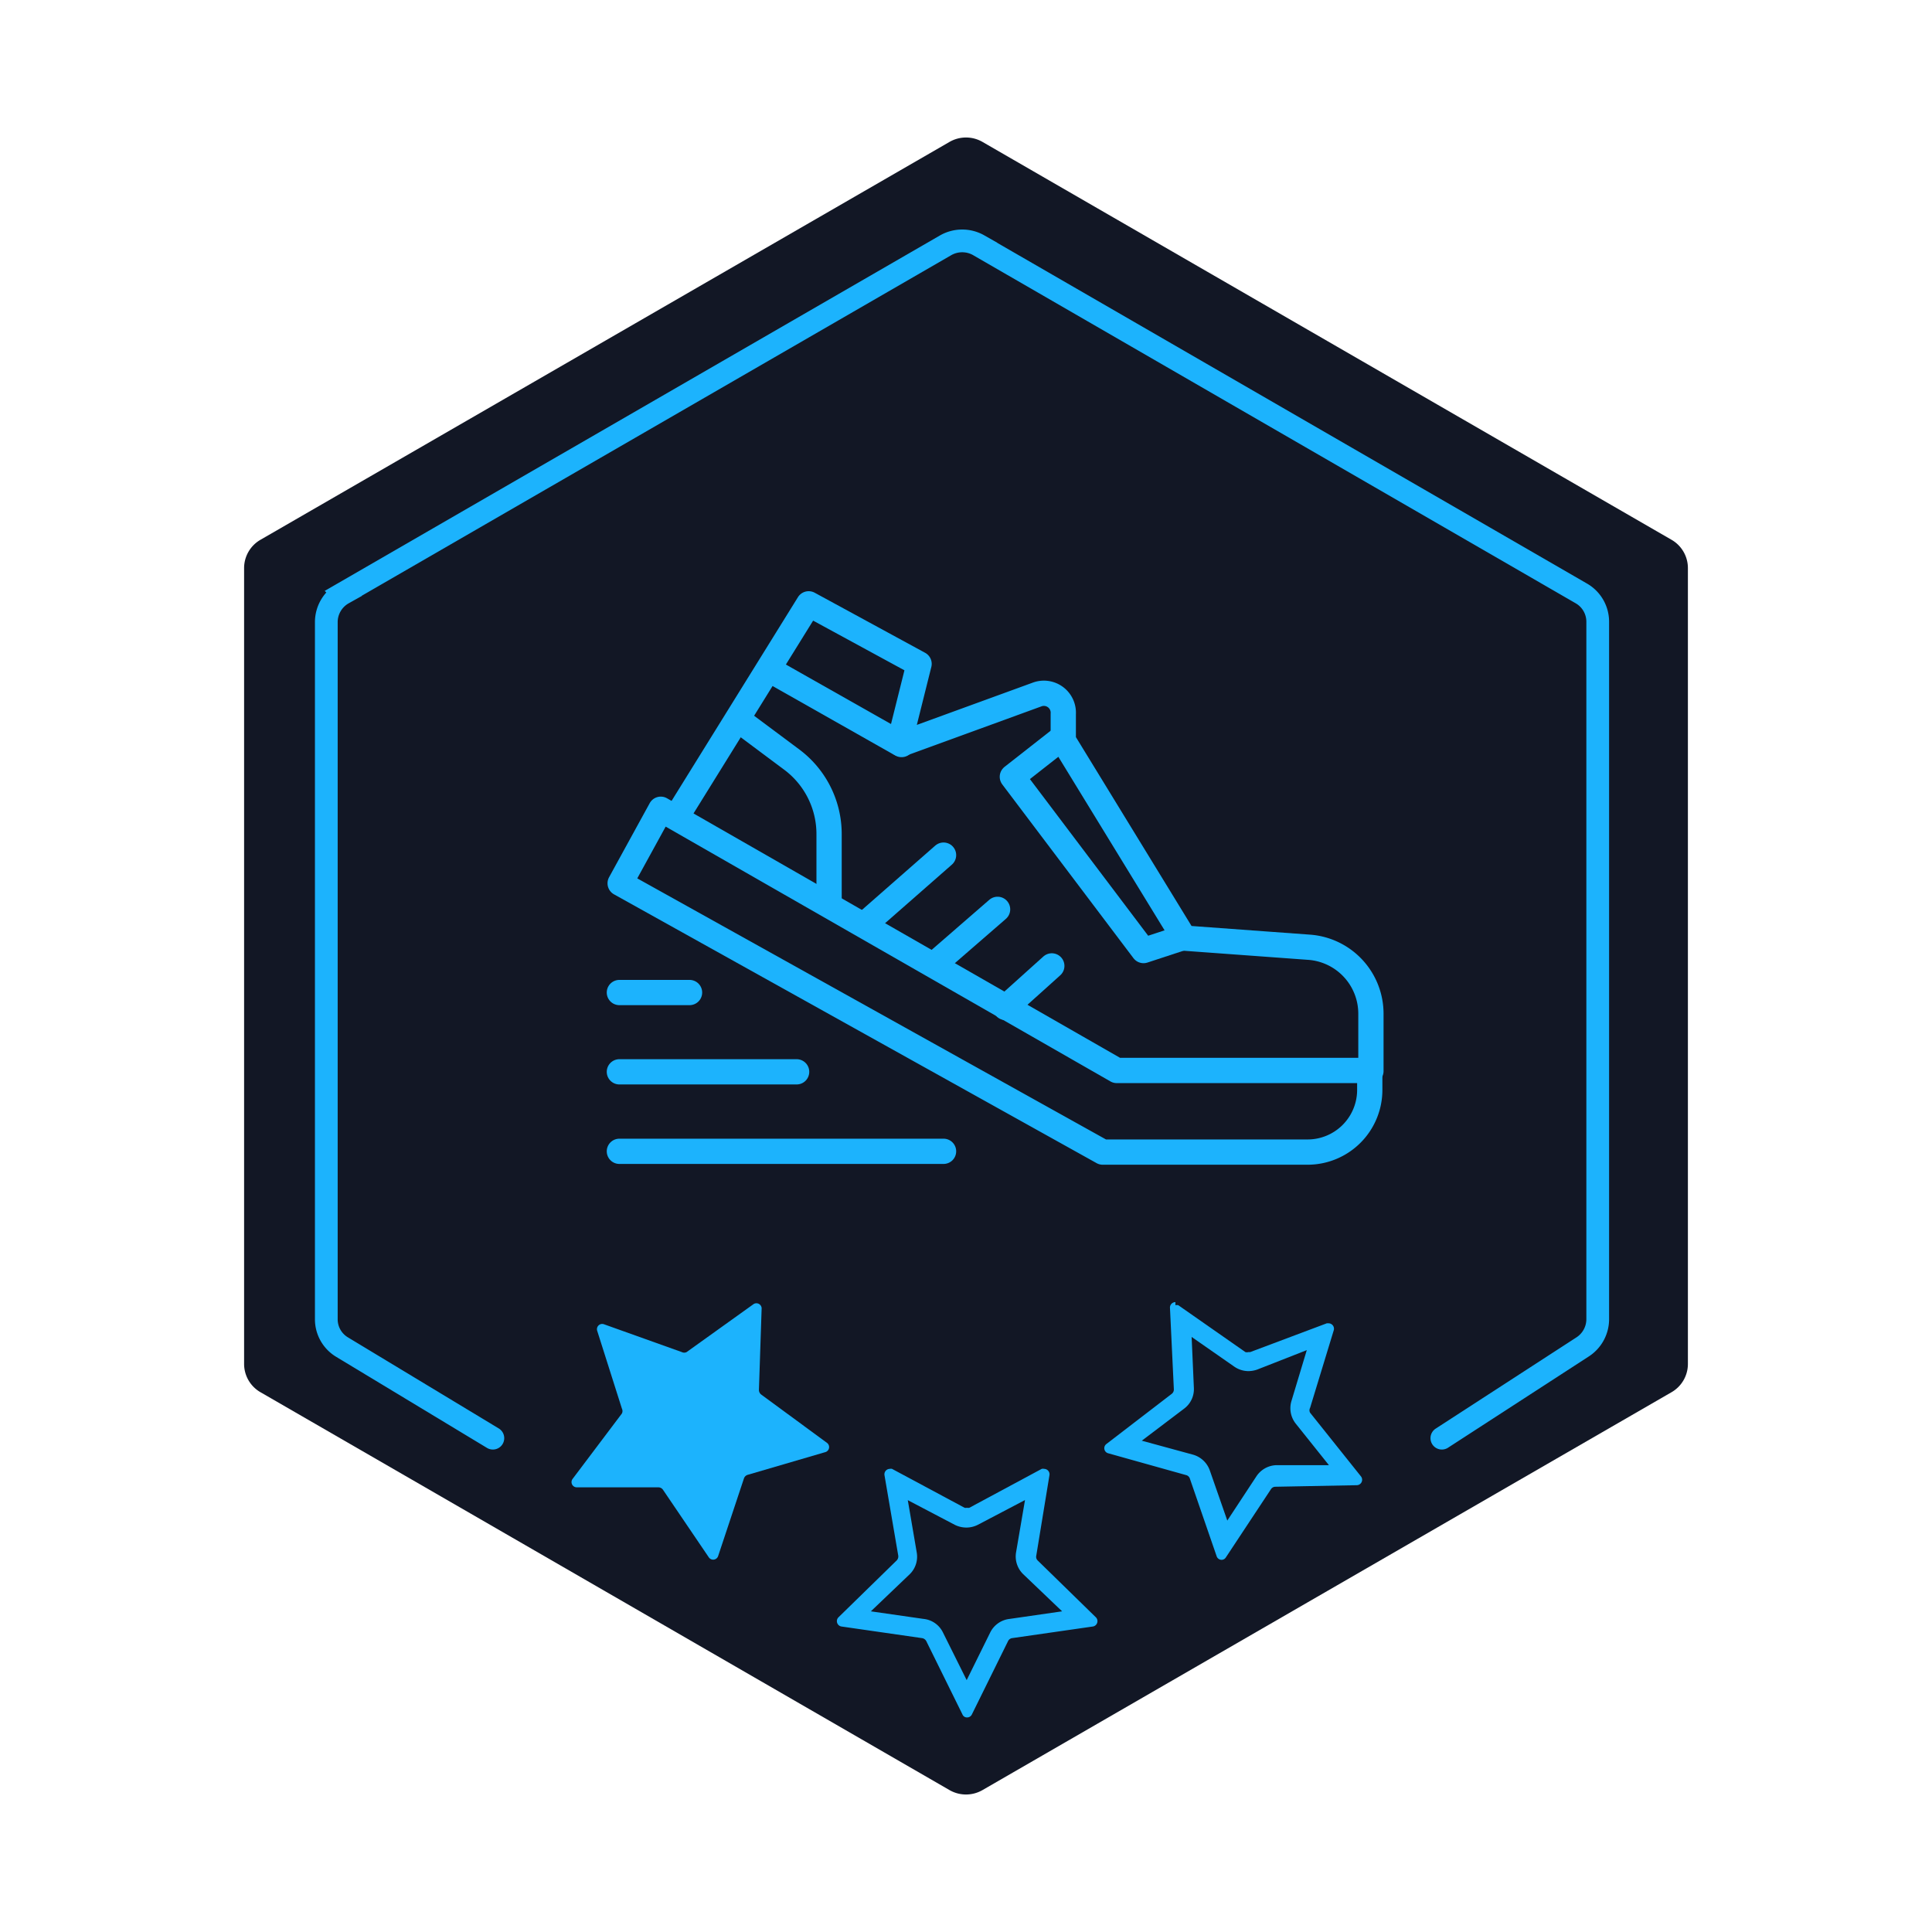 <svg id="Longest_Run_Badge" data-name="Longest Run Badge" xmlns="http://www.w3.org/2000/svg" viewBox="0 0 99.41 99.41"><defs><style>.cls-1{fill:#121725;}.cls-2,.cls-4,.cls-5{fill:none;stroke:#1cb3fd;stroke-linecap:round;}.cls-2,.cls-5{stroke-miterlimit:10;}.cls-2{stroke-width:1.17px;}.cls-3{fill:#1cb3fd;}.cls-4{stroke-linejoin:round;}.cls-4,.cls-5{stroke-width:1.3px;}</style></defs><title>Total-Kilometers-Badge</title><path id="Hexagon" class="cls-1" d="M86.85,70.17V29.24A1.68,1.68,0,0,0,86,27.77L50.55,7.3a1.7,1.7,0,0,0-1.69,0L13.41,27.77a1.68,1.68,0,0,0-.85,1.47V70.17a1.68,1.68,0,0,0,.85,1.47L48.86,92.11a1.7,1.7,0,0,0,1.69,0L86,71.64A1.68,1.68,0,0,0,86.85,70.17Z"/><path id="Line" class="cls-2" d="M74.19,74l7.25-4.7a1.7,1.7,0,0,0,.77-1.42V32a1.68,1.68,0,0,0-.85-1.47l-31-17.91a1.72,1.72,0,0,0-1.7,0l-31,17.91A1.7,1.7,0,0,0,16.79,32V67.88a1.67,1.67,0,0,0,.82,1.44L25.36,74"/><g id="Star3"><path class="cls-3" d="M61.27,68.76l2.24,1.56a1.29,1.29,0,0,0,.73.23,1.42,1.42,0,0,0,.45-.08l2.55-1-.79,2.62a1.28,1.28,0,0,0,.22,1.16l1.71,2.14-2.73,0a1.28,1.28,0,0,0-1,.57l-1.5,2.28-.9-2.58a1.29,1.29,0,0,0-.86-.81l-2.64-.72,2.18-1.65a1.25,1.25,0,0,0,.5-1.07l-.12-2.73M60.48,67a.28.28,0,0,0-.28.29l.2,4.2a.28.28,0,0,1-.11.23L56.93,74.3a.27.27,0,0,0,.1.48l4,1.12a.27.27,0,0,1,.19.17l1.38,4a.27.27,0,0,0,.25.19.26.26,0,0,0,.23-.13l2.32-3.51a.27.27,0,0,1,.22-.12l4.2-.08a.28.28,0,0,0,.21-.45l-2.62-3.28a.26.26,0,0,1,0-.25l1.22-4a.28.28,0,0,0-.26-.35l-.1,0-3.94,1.48-.09,0a.3.3,0,0,1-.16,0l-3.45-2.41a.3.3,0,0,0-.15,0Z"/></g><g id="Star2"><path class="cls-3" d="M52.74,77.19l-.46,2.69A1.27,1.27,0,0,0,52.65,81l2,1.91-2.7.39a1.27,1.27,0,0,0-1,.7l-1.21,2.45L48.52,84a1.25,1.25,0,0,0-1-.7l-2.71-.39,2-1.91a1.26,1.26,0,0,0,.36-1.12l-.46-2.69,2.42,1.27a1.35,1.35,0,0,0,.59.14,1.31,1.31,0,0,0,.59-.14l2.42-1.27m1-1.61a.31.31,0,0,0-.13,0l-3.72,2a.28.28,0,0,1-.13,0,.24.24,0,0,1-.12,0l-3.73-2a.27.27,0,0,0-.12,0,.28.28,0,0,0-.27.32l.71,4.15a.3.3,0,0,1-.08.24l-3,2.93a.28.28,0,0,0,.15.47l4.16.6a.3.3,0,0,1,.21.15l1.86,3.77a.25.25,0,0,0,.24.16.27.27,0,0,0,.25-.16l1.86-3.77a.28.28,0,0,1,.2-.15l4.17-.6a.28.28,0,0,0,.15-.47l-3-2.93a.26.26,0,0,1-.07-.24L54,75.9a.28.28,0,0,0-.27-.32Z"/></g><g id="Star1"><path class="cls-3" d="M39.19,67.31l-.14,4.21a.3.3,0,0,0,.11.23l3.39,2.49a.27.27,0,0,1-.09.48l-4,1.17a.29.29,0,0,0-.18.18l-1.33,4a.27.27,0,0,1-.48.06l-2.36-3.48a.29.29,0,0,0-.23-.12l-4.2,0a.27.27,0,0,1-.22-.43L32,72.73a.28.28,0,0,0,0-.25l-1.27-4a.27.27,0,0,1,.35-.34l4,1.43a.28.28,0,0,0,.25,0l3.42-2.45A.27.27,0,0,1,39.19,67.31Z"/></g><path class="cls-4" d="M34.83,42l6.78-10.93,5.68,3.09-1,4a.09.09,0,0,0,.12.11l6.94-2.53a1,1,0,0,1,1.36,1l0,1.37,6.22,10.16,6.43.47a3.43,3.43,0,0,1,3.18,3.42v2.95"/><line class="cls-5" x1="46.39" y1="38.31" x2="39.59" y2="34.46"/><path class="cls-4" d="M70.48,55.08v1a3.2,3.2,0,0,1-3.2,3.2H56.74L31.91,45.45,34,41.64,57.46,55.08Z"/><polyline class="cls-4" points="54.68 37.94 52.09 39.97 58.84 48.91 60.88 48.24"/><path class="cls-4" d="M38.08,37.1l2.68,2a4.78,4.78,0,0,1,1.9,3.83l0,3.59"/><line class="cls-4" x1="48.55" y1="44" x2="44.73" y2="47.35"/><line class="cls-4" x1="51.33" y1="46.79" x2="48.15" y2="49.55"/><line class="cls-4" x1="54.12" y1="49.7" x2="51.74" y2="51.84"/><line class="cls-5" x1="31.87" y1="59.24" x2="48.55" y2="59.24"/><line class="cls-5" x1="31.87" y1="55.15" x2="40.99" y2="55.15"/><line class="cls-5" x1="31.87" y1="51.07" x2="35.48" y2="51.07"/></svg>